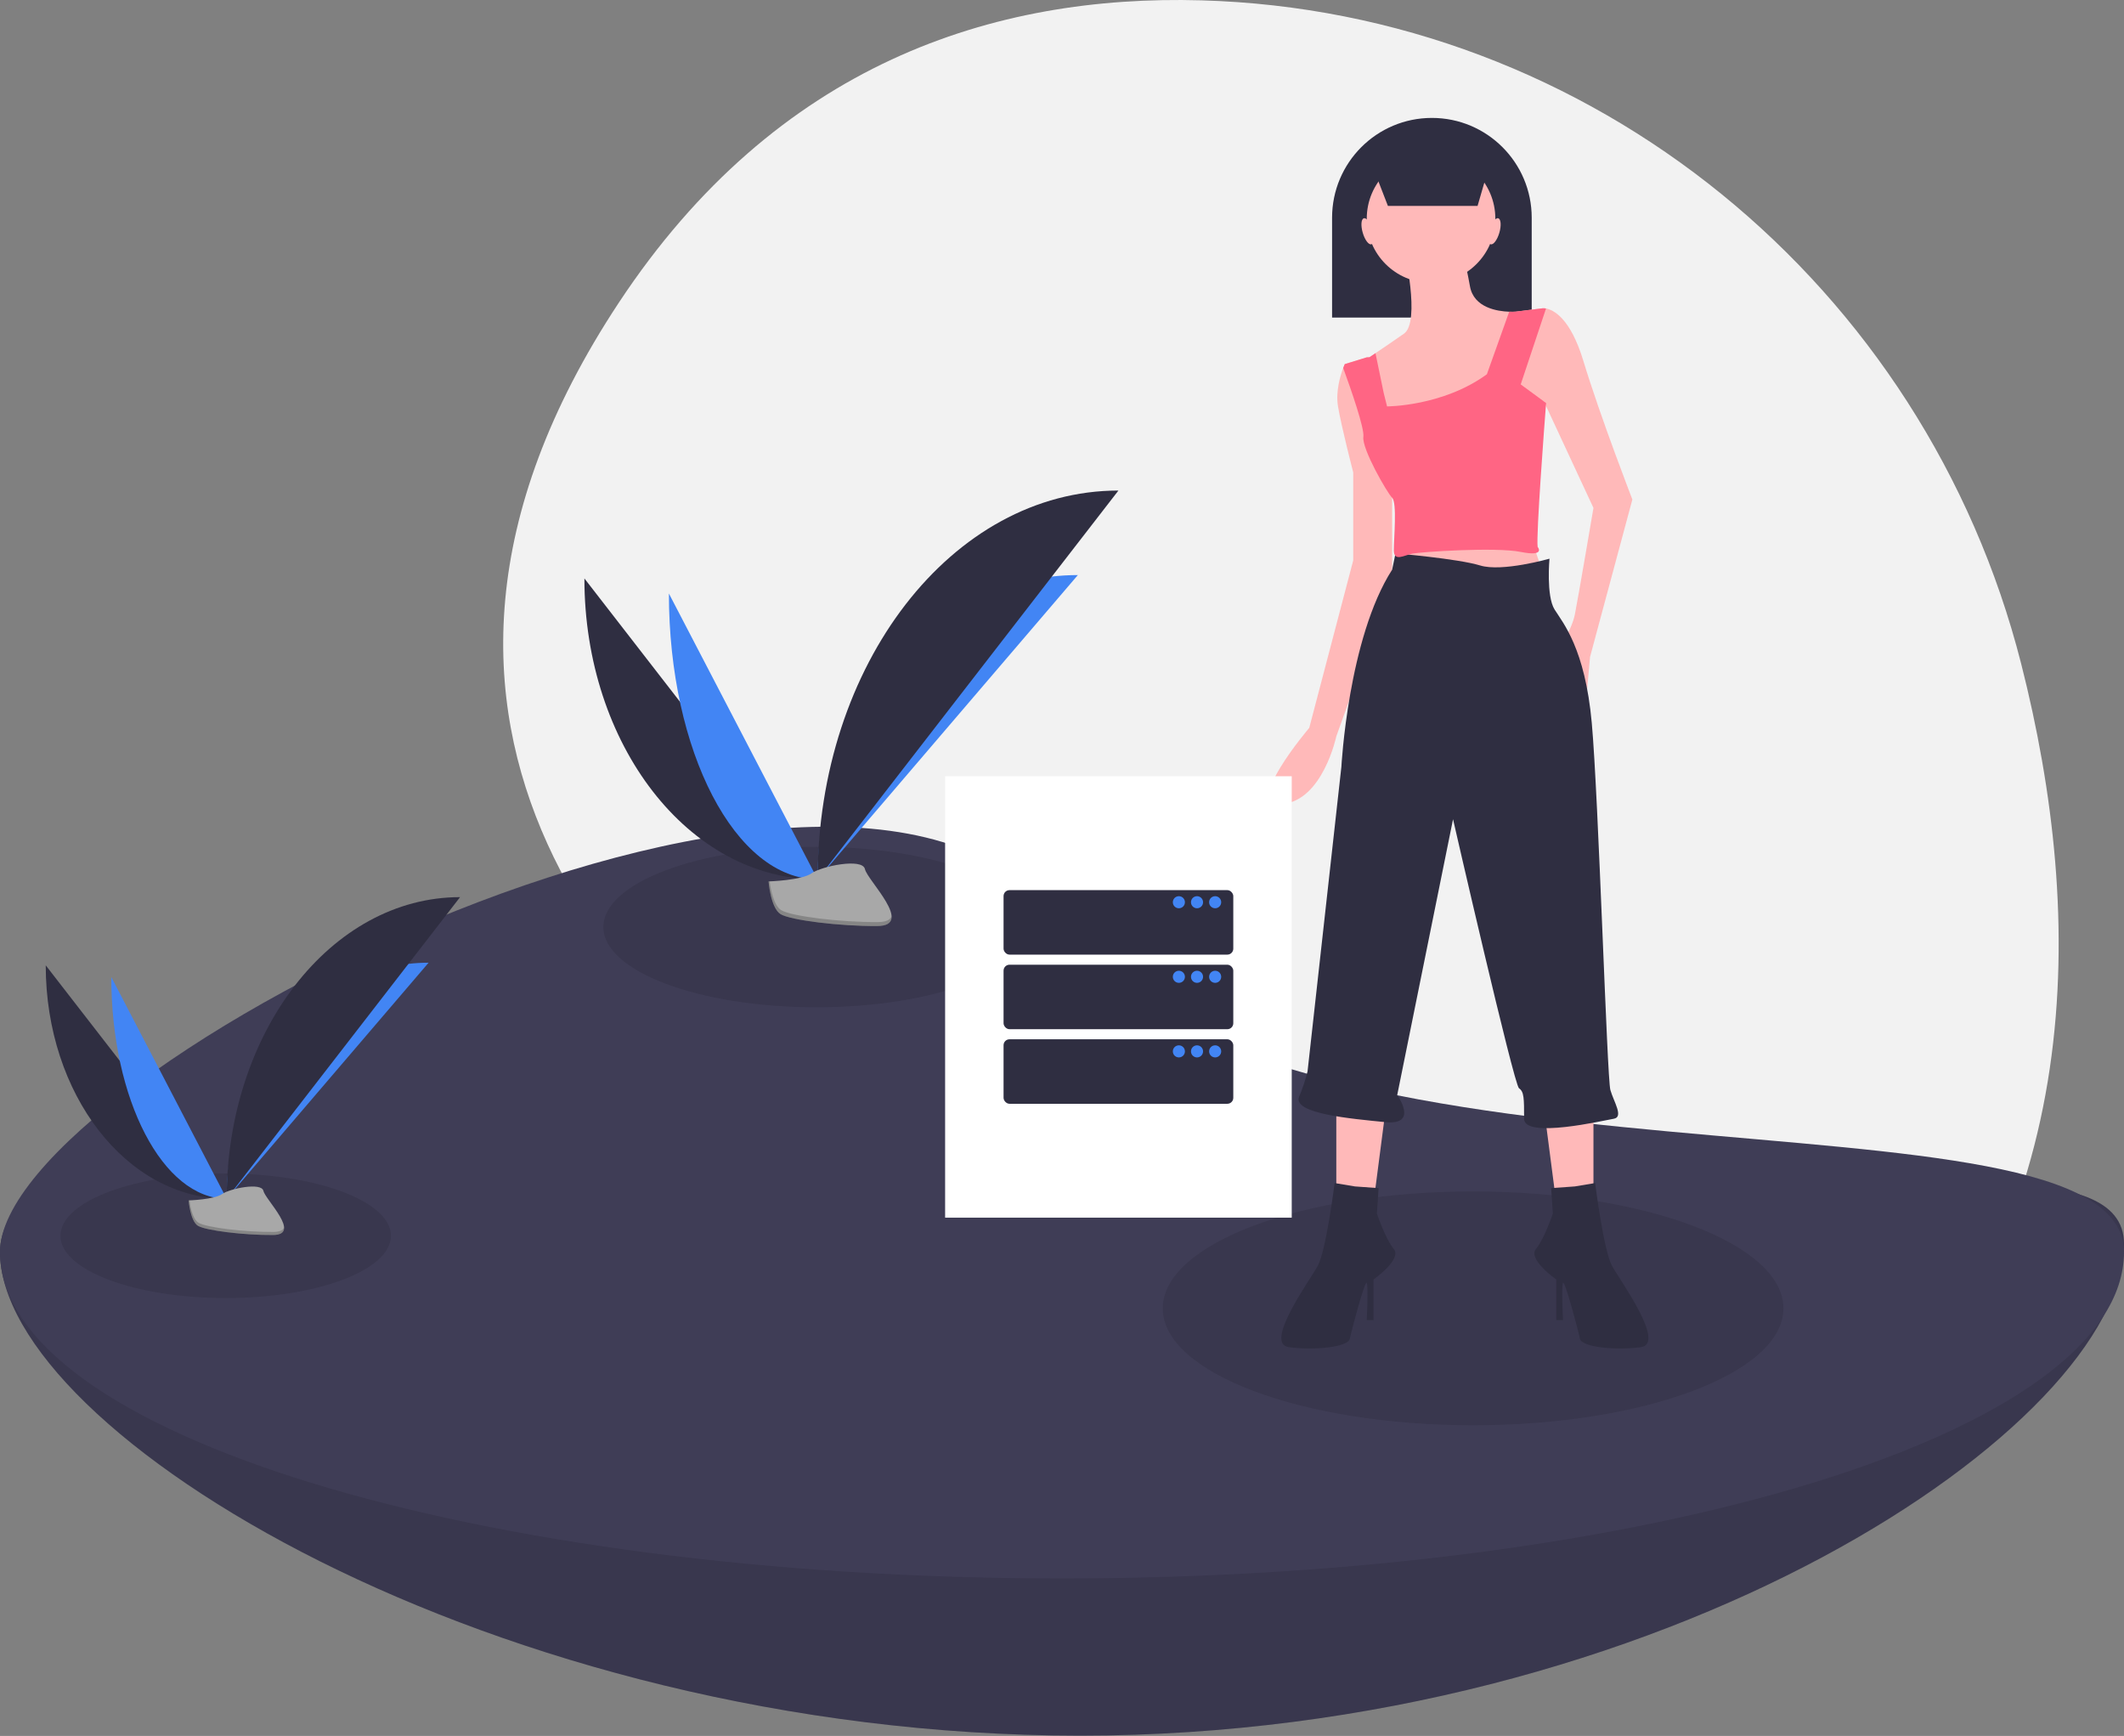 <?xml version="1.0" encoding="UTF-8"?>
<svg width="990px" height="809px" viewBox="0 0 990 809" version="1.1" xmlns="http://www.w3.org/2000/svg" xmlns:xlink="http://www.w3.org/1999/xlink">
    <rect x="0" y="0" width="990" height="809" fill="#808080" stroke="none"/>
    <!-- Generator: Sketch 63.1 (92452) - https://sketch.com -->
    <title>undraw_personal_data_29co</title>
    <desc>Created with Sketch.</desc>
    <g id="illustrations" stroke="none" stroke-width="1" fill="none" fill-rule="evenodd">
        <g id="Arcade" transform="translate(-2777, -1979)" fill-rule="nonzero">
            <g id="undraw_personal_data_29co" transform="translate(2777, 1979)">
                <path d="M942.085,309.387 C897.168,132.765 741.968,5.269 559.796,0.156 C463.488,-2.548 362.144,29.393 288.359,141.168 C156.459,340.976 296.464,479.05 394.072,544.66 C441.229,576.421 483.719,614.612 520.313,658.125 C586.244,736.363 713.08,833.584 864.137,681.253 C973.622,570.843 972.003,427.034 942.085,309.387 Z" id="Path" fill="#F2F2F2"></path>
                <path d="M990,579.673 C990,663.71 776.834,808.857 503.454,808.857 C230.073,808.857 0,667.468 0,583.43 C0,499.393 410.465,367.396 503.454,504.531 C596.442,641.665 990,495.636 990,579.673 Z" id="Path" fill="#3F3D56"></path>
                <path d="M990,579.673 C990,663.71 776.834,808.857 503.454,808.857 C230.073,808.857 0,667.468 0,583.43 C0,499.393 410.465,367.396 503.454,504.531 C596.442,641.665 990,495.636 990,579.673 Z" id="Path" fill="#000000" opacity="0.1"></path>
                <path d="M990,583.43 C990,667.468 768.381,735.593 495,735.593 C221.619,735.593 0,667.468 0,583.43 C0,499.393 402.011,294.132 495,431.267 C587.989,568.402 990,499.393 990,583.43 Z" id="Path" fill="#3F3D56"></path>
                <ellipse id="Oval" fill="#000000" opacity="0.1" cx="686.613" cy="609.73" rx="144.649" ry="54.478"></ellipse>
                <ellipse id="Oval" fill="#000000" opacity="0.1" cx="105.199" cy="575.916" rx="77.021" ry="29.008"></ellipse>
                <path d="M21.318,449.871 C21.318,510 59.04,558.655 105.657,558.655" id="Path" fill="#2F2E41"></path>
                <path d="M105.657,558.655 C105.657,497.851 147.752,448.648 199.774,448.648" id="Path" fill="#4285F4"></path>
                <path d="M51.875,455.321 C51.875,512.438 75.93,558.655 105.657,558.655" id="Path" fill="#4285F4"></path>
                <path d="M105.657,558.655 C105.657,480.96 154.312,418.091 214.441,418.091" id="Path" fill="#2F2E41"></path>
                <path d="M87.914,559.422 C87.914,559.422 99.874,559.054 103.479,556.487 C107.084,553.92 121.877,550.855 122.772,554.972 C123.666,559.088 140.746,575.446 127.243,575.555 C113.739,575.664 95.867,573.451 92.269,571.26 C88.671,569.068 87.914,559.422 87.914,559.422 Z" id="Path" fill="#A8A8A8"></path>
                <path d="M127.484,574.122 C113.98,574.231 96.108,572.018 92.51,569.827 C89.77,568.158 88.678,562.169 88.313,559.407 C88.06,559.417 87.914,559.422 87.914,559.422 C87.914,559.422 88.671,569.068 92.269,571.26 C95.867,573.451 113.739,575.664 127.243,575.555 C131.141,575.523 132.487,574.137 132.413,572.083 C131.872,573.324 130.385,574.098 127.484,574.122 Z" id="Path" fill="#000000" opacity="0.2"></path>
                <ellipse id="Oval" fill="#000000" opacity="0.1" cx="380.502" cy="432.026" rx="99.269" ry="37.387"></ellipse>
                <path d="M272.391,269.571 C272.391,347.069 321.009,409.779 381.092,409.779" id="Path" fill="#2F2E41"></path>
                <path d="M381.092,409.779 C381.092,331.41 435.347,267.996 502.395,267.996" id="Path" fill="#4285F4"></path>
                <path d="M311.775,276.596 C311.775,350.211 342.778,409.779 381.092,409.779" id="Path" fill="#4285F4"></path>
                <path d="M381.092,409.779 C381.092,309.641 443.802,228.611 521.3,228.611" id="Path" fill="#2F2E41"></path>
                <path d="M358.224,410.768 C358.224,410.768 373.639,410.293 378.285,406.985 C382.931,403.676 401.998,399.726 403.151,405.032 C404.303,410.338 426.317,431.42 408.913,431.56 C391.509,431.701 368.474,428.849 363.837,426.025 C359.2,423.2 358.224,410.768 358.224,410.768 Z" id="Path" fill="#A8A8A8"></path>
                <path d="M409.224,429.713 C391.82,429.854 368.785,427.002 364.148,424.178 C360.616,422.027 359.209,414.308 358.738,410.748 C358.412,410.762 358.224,410.768 358.224,410.768 C358.224,410.768 359.2,423.2 363.837,426.025 C368.474,428.849 391.509,431.701 408.913,431.56 C413.937,431.52 415.673,429.732 415.577,427.085 C414.879,428.685 412.963,429.683 409.224,429.713 Z" id="Path" fill="#000000" opacity="0.2"></path>
                <path d="M667.408,54.953 L667.408,54.953 C693.102,54.953 713.931,75.782 713.931,101.476 L713.931,148 L620.884,148 L620.884,101.476 C620.884,75.782 641.713,54.953 667.408,54.953 L667.408,54.953 Z" id="Path" fill="#2F2E41"></path>
                <path d="M706.44,145.24 L705.762,149.632 L703.286,165.742 L703.286,190.187 L674.899,203.592 L648.877,205.957 L638.626,172.476 L637.049,167.319 C637.049,167.319 637.506,167.012 638.303,166.483 C638.997,166.01 639.959,165.364 641.11,164.591 C644.595,162.249 649.768,158.732 654.397,155.491 C662.282,149.971 654.397,116.064 654.397,116.064 L680.418,113.699 C680.418,113.699 682.784,120.007 685.15,133.412 C686.924,143.466 698.011,145.09 703.444,145.272 C704.442,145.318 705.443,145.307 706.44,145.24 L706.44,145.24 Z" id="Path" fill="#FFB9B9"></path>
                <polygon id="Path" fill="#FFB9B9" points="622.855 514.276 622.855 572.627 638.626 572.627 646.511 511.91"></polygon>
                <path d="M631.529,552.914 L622.067,551.337 C622.067,551.337 618.124,582.878 614.181,589.975 C610.239,597.072 588.948,626.248 600.776,627.825 C612.604,629.402 628.375,627.825 629.164,623.882 C629.952,619.94 636.26,596.283 637.049,597.86 C637.838,599.438 637.049,615.208 637.049,615.208 L640.203,615.208 L640.203,596.283 C640.203,596.283 653.608,586.821 649.666,582.09 C645.723,577.359 641.78,565.53 641.78,565.53 L642.569,553.702 L631.529,552.914 Z" id="Path" fill="#2F2E41"></path>
                <polygon id="Path" fill="#FFB9B9" points="742.713 514.276 742.713 572.627 726.942 572.627 719.057 511.91"></polygon>
                <path d="M734.039,552.914 L743.502,551.337 C743.502,551.337 747.444,582.878 751.387,589.975 C755.33,597.072 776.62,626.248 764.792,627.825 C752.964,629.402 737.193,627.825 736.405,623.882 C735.616,619.94 729.308,596.283 728.519,597.86 C727.731,599.438 728.519,615.208 728.519,615.208 L725.365,615.208 L725.365,596.283 C725.365,596.283 711.96,586.821 715.903,582.09 C719.845,577.359 723.788,565.53 723.788,565.53 L723,553.702 L734.039,552.914 Z" id="Path" fill="#2F2E41"></path>
                <circle id="Oval" fill="#FFB9B9" cx="667.013" cy="101.871" r="29.964"></circle>
                <path d="M760.849,232.768 L741.136,306.102 L738.77,332.123 L724.577,306.102 C724.577,306.102 732.462,294.274 734.039,286.388 C735.616,278.503 742.713,236.71 742.713,236.71 L720.539,189.043 L719.625,187.08 L711.96,187.033 L704.075,176.782 L708.806,164.165 L708.806,154.703 L705.762,149.632 L704.075,146.817 L706.44,145.24 L719.057,143.663 C719.574,143.622 720.095,143.656 720.602,143.766 C723.906,144.373 731.886,148 737.982,168.108 C745.867,194.129 760.849,232.768 760.849,232.768 Z" id="Path" fill="#FFB9B9"></path>
                <path d="M648.877,223.305 L648.877,270.618 L622.855,343.163 C622.855,343.163 616.547,373.127 597.622,374.704 C578.697,376.281 610.239,339.22 610.239,339.22 L630.741,261.155 L630.741,220.151 C630.741,220.151 625.221,198.861 623.644,189.398 C622.469,182.333 624.803,174.834 626.065,171.483 C626.49,170.347 626.798,169.685 626.798,169.685 L637.049,166.531 L638.303,166.483 L638.626,172.476 L639.415,187.032 L648.877,223.305 Z" id="Path" fill="#FFB9B9"></path>
                <path d="M713.537,250.116 C713.537,250.116 719.057,267.463 719.845,268.252 C720.634,269.04 702.498,272.195 702.498,272.195 L667.802,272.195 L650.454,264.309 L652.031,249.327 L713.537,250.116 Z" id="Path" fill="#FFB9B9"></path>
                <path d="M722.211,260.367 C722.211,260.367 720.634,277.714 724.577,284.023 C728.519,290.331 738.77,302.159 741.924,336.855 C745.079,371.55 749.021,502.447 750.598,507.967 C752.175,513.487 756.907,520.584 752.175,521.372 C747.444,522.161 710.383,530.835 710.383,521.372 C710.383,511.91 710.383,508.756 708.017,507.179 C705.652,505.602 677.264,381.801 677.264,381.801 L651.243,510.333 C651.243,510.333 661.494,524.527 645.723,522.949 C629.952,521.372 602.353,519.007 605.507,511.121 C607.139,507.292 608.458,503.336 609.45,499.293 L625.221,357.357 C625.221,357.357 628.375,297.428 648.877,265.492 L650.454,257.892 C650.454,257.892 679.63,260.367 689.881,263.521 C700.132,266.675 722.211,260.367 722.211,260.367 Z" id="Path" fill="#2F2E41"></path>
                <path d="M720.539,189.043 C719.877,197.662 715.966,249.067 716.691,254.847 C716.691,254.847 720.634,259.578 708.806,257.212 C696.978,254.847 662.282,257.212 658.339,258.001 C654.397,258.789 649.666,261.944 649.666,256.424 C649.666,250.904 651.243,234.345 648.877,231.979 C646.511,229.614 634.683,209.112 635.472,203.592 C636.04,199.625 629.692,181.426 626.065,171.483 C626.49,170.347 626.798,169.685 626.798,169.685 L637.049,166.531 L638.303,166.483 C638.997,166.01 639.959,165.364 641.11,164.591 L644.934,183.09 L646.511,189.398 C646.511,189.398 672.533,189.398 693.035,174.416 L703.444,145.272 C704.442,145.318 705.443,145.307 706.44,145.24 L719.057,143.663 C719.574,143.622 720.095,143.656 720.602,143.766 L708.806,179.147 L719.625,187.08 L720.634,187.821 C720.634,187.821 720.602,188.255 720.539,189.043 Z" id="Path" fill="#FF6584"></path>
                <polygon id="Path" fill="#2F2E41" points="688.698 95.956 646.906 95.956 637.443 71.512 695.795 71.512"></polygon>
                <ellipse id="Oval" fill="#FFB9B9" transform="translate(637.443, 107.785) rotate(-16.16) translate(-637.443, -107.785) " cx="637.443" cy="107.785" rx="2.366" ry="6.308"></ellipse>
                <ellipse id="Oval" fill="#FFB9B9" transform="translate(696.584, 107.785) rotate(-73.84) translate(-696.584, -107.785) " cx="696.584" cy="107.785" rx="6.308" ry="2.366"></ellipse>
                <rect id="Rectangle" fill="#FFFFFF" x="440.522" y="361.76" width="161.556" height="205.702"></rect>
                <rect id="Rectangle" fill="#2F2E41" x="467.761" y="414.83" width="107.078" height="30.057" rx="2.774"></rect>
                <circle id="Oval" fill="#4285F4" cx="549.478" cy="420.465" r="2.818"></circle>
                <circle id="Oval" fill="#4285F4" cx="557.932" cy="420.465" r="2.818"></circle>
                <circle id="Oval" fill="#4285F4" cx="566.385" cy="420.465" r="2.818"></circle>
                <rect id="Rectangle" fill="#2F2E41" x="467.761" y="449.583" width="107.078" height="30.057" rx="2.774"></rect>
                <circle id="Oval" fill="#4285F4" cx="549.478" cy="455.219" r="2.818"></circle>
                <circle id="Oval" fill="#4285F4" cx="557.932" cy="455.219" r="2.818"></circle>
                <circle id="Oval" fill="#4285F4" cx="566.385" cy="455.219" r="2.818"></circle>
                <rect id="Rectangle" fill="#2F2E41" x="467.761" y="484.336" width="107.078" height="30.057" rx="2.774"></rect>
                <circle id="Oval" fill="#4285F4" cx="549.478" cy="489.972" r="2.818"></circle>
                <circle id="Oval" fill="#4285F4" cx="557.932" cy="489.972" r="2.818"></circle>
                <circle id="Oval" fill="#4285F4" cx="566.385" cy="489.972" r="2.818"></circle>
            </g>
        </g>
    </g>
</svg>